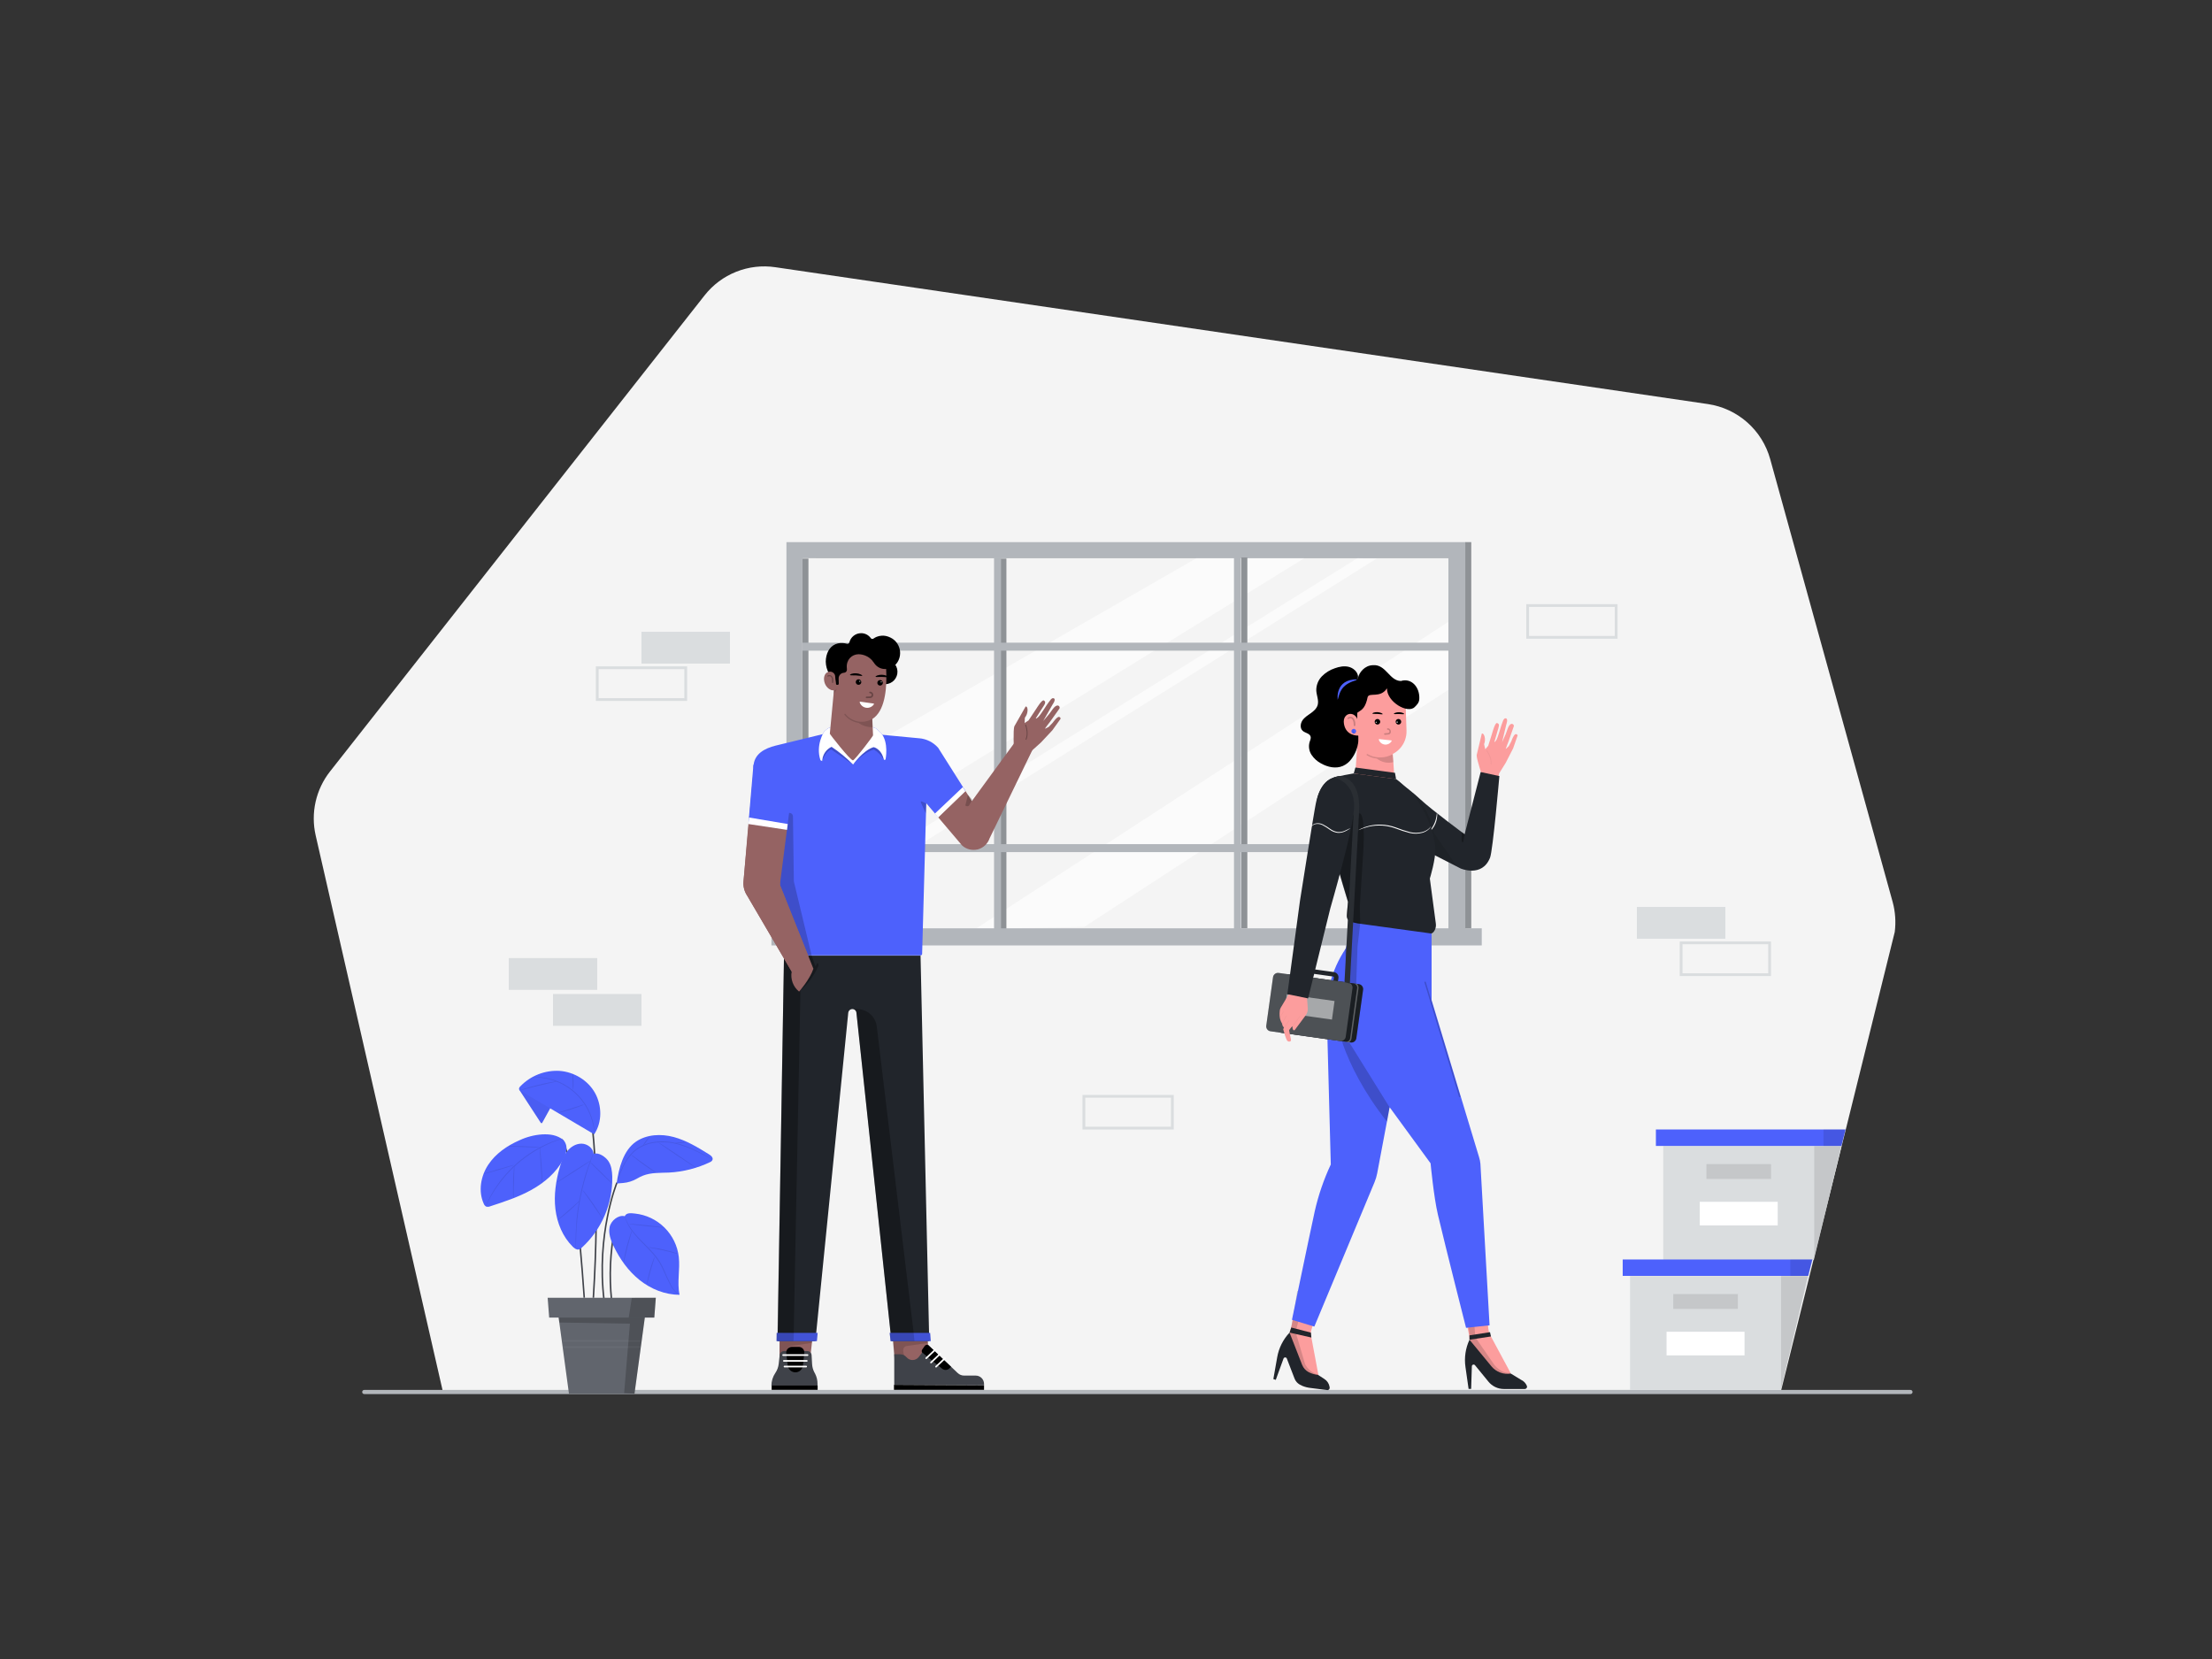 <svg class="gridItem__media" version="1.1" id="Layer_1" xmlns="http://www.w3.org/2000/svg" xmlns:xlink="http://www.w3.org/1999/xlink" x="0px" y="0px" width="1600" height="1200" viewBox="0 0 1600 1200" style="enable-background:new 0 0 1600 1200;" xml:space="preserve" fill="none">
<rect x="0" y="0" width="1600" height="1200" fill="#333333" stroke="none"/>
<path d="M228.33 604.28L320.53 1007.37H1287.93L1370.53 674.08C1371.44 666.851 1370.93 659.515 1369.03 652.48L1280.43 332.08C1277.58 321.804 1271.82 312.575 1263.83 305.511C1255.84 298.447 1245.98 293.851 1235.43 292.28L560.83 193.28C551.255 191.861 541.475 193.001 532.482 196.584C523.49 200.167 515.606 206.065 509.63 213.68L238.73 558C233.653 564.449 230.084 571.953 228.285 579.961C226.485 587.97 226.501 596.279 228.33 604.28V604.28Z" fill="#F4F4F4"></path>
<path d="M568.85 392.14V468.66V674.78H1060.02V392.14H568.85Z" fill="#B2B6BB"></path>
<path d="M1047.58 403.8H580.42V672.27H1047.58V403.8Z" fill="#F4F4F4"></path>
<path d="M670.38 403.98H1047.58V672.27H580.42V451.96L580.69 403.8L670.38 403.98Z" fill="#F4F4F4"></path>
<path opacity="0.6" d="M580.42 567.56L865.34 403.8H943.44L580.42 627.58V567.56Z" fill="#FFFFFF"></path>
<path opacity="0.6" d="M981.77 403.8L580.42 653.38V664.16L995.88 403.98L981.77 403.8Z" fill="#FFFFFF"></path>
<path opacity="0.6" d="M1047.58 449.82L705.42 672.01L784.35 670.42L1047.58 499.02V449.82Z" fill="#FFFFFF"></path>
<path d="M902.22 403.25H897.88V671.46H902.22V403.25Z" fill="#B2B6BB"></path>
<path opacity="0.2" d="M902.22 403.25H897.88V671.46H902.22V403.25Z" fill="black"></path>
<path d="M727.94 404.04H723.6V672.25H727.94V404.04Z" fill="#B2B6BB"></path>
<path opacity="0.2" d="M727.94 404.04H723.6V672.25H727.94V404.04Z" fill="black"></path>
<path d="M584.76 404.04H580.42V672.25H584.76V404.04Z" fill="#B2B6BB"></path>
<path opacity="0.2" d="M584.76 404.04H580.42V672.25H584.76V404.04Z" fill="black"></path>
<path d="M1071.79 671.48H558V683.86H1071.79V671.48Z" fill="#B2B6BB"></path>
<path d="M897.64 397.84H892.58V677.67H897.64V397.84Z" fill="#B2B6BB"></path>
<path d="M724.08 403.4H719.02V683.23H724.08V403.4Z" fill="#B2B6BB"></path>
<path d="M1057.85 464.87H580.42V470.64H1057.85V464.87Z" fill="#B2B6BB"></path>
<path d="M1057.85 610.59H580.42V616.36H1057.85V610.59Z" fill="#B2B6BB"></path>
<path d="M1064.21 392.14H1059.87V671.46H1064.21V392.14Z" fill="#B2B6BB"></path>
<path opacity="0.2" d="M1064.21 392.14H1059.87V671.46H1064.21V392.14Z" fill="black"></path>
<path d="M1381.9 1005.37H263.47C263.072 1005.37 262.69 1005.53 262.409 1005.81C262.128 1006.09 261.97 1006.47 261.97 1006.87C261.97 1007.27 262.128 1007.65 262.409 1007.93C262.69 1008.21 263.072 1008.37 263.47 1008.37H1381.9C1382.3 1008.37 1382.68 1008.21 1382.96 1007.93C1383.24 1007.65 1383.4 1007.27 1383.4 1006.87C1383.4 1006.47 1383.24 1006.09 1382.96 1005.81C1382.68 1005.53 1382.3 1005.37 1381.9 1005.37Z" fill="#B2B6BB"></path>
<path d="M648.09 994.29L694.93 995.47L676.25 982.17C674.739 981.106 673.499 979.702 672.631 978.071C671.762 976.44 671.289 974.628 671.25 972.78L670.43 957.93L645 958L648.09 994.29Z" fill="#956363"></path>
<path opacity="0.15" d="M653.29 977.16V976.88C653.209 976.11 653.43 975.338 653.905 974.727C654.38 974.116 655.074 973.712 655.84 973.6L671.05 971.42L670.87 968.5H645.63L647.91 993.28L668.32 991L661.58 988.35C659.314 987.411 657.346 985.873 655.886 983.902C654.426 981.932 653.529 979.601 653.29 977.16V977.16Z" fill="black"></path>
<path d="M563.81 993.38H584.86L588.77 957.75L563.9 957.84L563.81 993.38Z" fill="#956363"></path>
<path opacity="0.15" d="M569.09 987.36L569.64 976.43C569.693 975.743 569.972 975.093 570.433 974.581C570.895 974.069 571.512 973.724 572.19 973.6L587.32 971.33L587.68 968.33L563.99 968.42L563.9 993.66L569.09 987.36Z" fill="black"></path>
<path d="M567.09 691.26L562.44 970.08H589.78L613.56 732.62C613.628 731.872 613.974 731.176 614.529 730.671C615.085 730.165 615.809 729.887 616.56 729.89V729.89C617.303 729.883 618.02 730.164 618.562 730.672C619.104 731.18 619.429 731.878 619.47 732.62L644.8 970.08H672.14L665.85 691.26H567.09Z" fill="#21252B"></path>
<path d="M561.71 970.08H590.87L591.42 964.15H561.8L561.71 970.08Z" class="change-color-in-svg" fill="#4D61FC"></path>
<path opacity="0.15" d="M561.71 970.08H573.92L574.2 964.15H561.8L561.71 970.08Z" fill="black"></path>
<path opacity="0.3" d="M661.21 966.8L634.21 742.56C633.797 739.077 632.124 735.865 629.506 733.531C626.889 731.197 623.507 729.902 620 729.89H616.63C617.373 729.883 618.09 730.164 618.632 730.672C619.173 731.18 619.499 731.878 619.54 732.62L644.72 968.8L661.21 966.8Z" fill="black"></path>
<path d="M644.17 970.08H673.24L672.79 964.15H643.54L644.17 970.08Z" class="change-color-in-svg" fill="#4D61FC"></path>
<path opacity="0.15" d="M561.71 970.08H590.87L591.42 964.15H561.8L561.71 970.08Z" fill="black"></path>
<path opacity="0.15" d="M644.17 970.08H673.24L672.79 964.15H643.54L644.17 970.08Z" fill="black"></path>
<path opacity="0.15" d="M644.17 970.08H661.49L660.85 964.15H643.54L644.17 970.08Z" fill="black"></path>
<path opacity="0.3" d="M567.09 691.26L562.35 964L574.11 964.09L579.75 678.89L567.09 691.26Z" fill="black"></path>
<path d="M733.41 542.49C733.41 542.49 732.67 527.84 733.74 525.31L741.88 511.01C741.88 511.01 743.25 510.7 743.27 513.74C743.215 515.699 742.532 517.589 741.32 519.13L741.12 523L743.98 521.1L749.98 512.05C749.98 512.05 753.69 505.97 754.98 506.63C757.25 507.79 755.27 510.02 753.46 512.88L749.36 519.35C749.36 519.35 748.73 520.51 750.7 518.93C752.67 517.35 757.42 509.24 758.33 508.26C759.24 507.28 760.66 504.26 762.33 505.15C764 506.04 761.4 509.53 761.4 509.53L754.56 521.58C754.56 521.58 758.28 517.13 758.95 516.38C759.62 515.63 761.24 513.03 762.44 511.75C763.64 510.47 764.86 510.03 765.6 510.44C765.96 510.612 766.242 510.914 766.388 511.285C766.535 511.656 766.536 512.068 766.39 512.44L759.39 522.27C759.39 522.27 755.93 526.65 755.9 527C755.87 527.35 758.67 525.71 758.67 525.71L761.5 522.71C761.5 522.71 764.68 518.17 766.09 518.57C767.5 518.97 767.09 520.01 767.09 520.01L761.18 528.26L753 537L746 543.3C745.338 544.722 744.594 546.105 743.77 547.44C743.44 547.67 733.41 542.49 733.41 542.49Z" fill="#956363"></path>
<path opacity="0.3" d="M741.86 524.39C741.86 524.39 744.15 530.17 742.16 534.79" stroke="#000000" stroke-width="0.63px" stroke-miterlimit="10" stroke-linecap="round" fill="none"></path>
<path d="M711.78 1002V1001C711.78 999.408 711.148 997.882 710.023 996.757C708.897 995.632 707.371 995 705.78 995H697.4C695.628 995.013 693.923 994.322 692.66 993.08L671.25 972.76L664.6 981.51C664.08 982.193 663.412 982.751 662.647 983.14C661.881 983.529 661.037 983.74 660.179 983.757C659.32 983.775 658.468 983.598 657.688 983.24C656.907 982.882 656.217 982.352 655.67 981.69V981.69C655.126 981.056 654.455 980.542 653.701 980.182C652.947 979.822 652.125 979.624 651.29 979.6H646.83V1001.6L711.78 1002Z" fill="#3F4249"></path>
<path d="M711.78 1002.03V1005.31H646.63V1001.67L711.78 1002.03Z" fill="black"></path>
<path d="M667 978.25L681.44 990C682.21 990.633 683.187 990.956 684.183 990.907C685.178 990.857 686.118 990.437 686.82 989.73L687.91 988.64L671.24 972.78C670.809 972.655 670.349 972.666 669.925 972.813C669.5 972.96 669.132 973.235 668.87 973.6L667.14 976.06C666.92 976.339 666.778 976.671 666.729 977.022C666.68 977.374 666.725 977.732 666.86 978.06L667 978.25Z" fill="black"></path>
<path d="M582.12 977.25H583.86C584.646 977.238 585.409 977.521 585.997 978.043C586.586 978.565 586.958 979.288 587.04 980.07L587.41 986.63C587.515 988.66 588.043 990.646 588.96 992.46L589.6 993.65C590.759 995.936 591.353 998.467 591.33 1001.03V1002.21H558C558.013 998.96 558.995 995.788 560.82 993.1V993.1C562.187 991.092 563.032 988.776 563.28 986.36L564.01 979.8C564.167 979.072 564.57 978.421 565.151 977.957C565.732 977.492 566.456 977.242 567.2 977.25H568.39" fill="#3F4249"></path>
<path d="M591.42 1002.12H558.16V1005.31H591.42V1002.12Z" fill="black"></path>
<path d="M577.75 974.24H572.83C572.244 974.24 571.664 974.364 571.129 974.605C570.594 974.847 570.117 975.199 569.729 975.639C569.342 976.079 569.052 976.596 568.88 977.157C568.707 977.717 568.656 978.308 568.73 978.89L569.82 987.82C570.004 989.146 570.657 990.362 571.66 991.248C572.664 992.134 573.952 992.632 575.29 992.65V992.65C576.65 992.657 577.964 992.157 578.976 991.247C579.987 990.337 580.623 989.083 580.76 987.73L581.76 978.8C581.841 978.229 581.797 977.647 581.632 977.094C581.467 976.542 581.184 976.031 580.803 975.598C580.422 975.165 579.952 974.82 579.425 974.585C578.898 974.351 578.327 974.233 577.75 974.24V974.24Z" fill="black"></path>
<path d="M584.13 980.16H566.45" stroke="#FFFFFF" stroke-width="1.2px" stroke-linecap="round" stroke-linejoin="round" fill="none"></path>
<path d="M583.58 984.36H567" stroke="#FFFFFF" stroke-width="1.2px" stroke-linecap="round" stroke-linejoin="round" fill="none"></path>
<path d="M583.13 988.46H567.45" stroke="#FFFFFF" stroke-width="1.2px" stroke-linecap="round" stroke-linejoin="round" fill="none"></path>
<path d="M683.54 982.44L677.07 988.55" stroke="#FFFFFF" stroke-width="1.2px" stroke-linecap="round" stroke-linejoin="round" fill="none"></path>
<path d="M680.08 979.25L673.42 985.54" stroke="#FFFFFF" stroke-width="1.2px" stroke-linecap="round" stroke-linejoin="round" fill="none"></path>
<path d="M676.52 976.25L669.96 982.44" stroke="#FFFFFF" stroke-width="1.2px" stroke-linecap="round" stroke-linejoin="round" fill="none"></path>
<path d="M678.56 591.09L670 581L667 690.06C666.959 690.328 666.828 690.573 666.627 690.755C666.427 690.937 666.17 691.045 665.9 691.06H567.9C567.285 691.068 566.691 690.834 566.247 690.407C565.803 689.98 565.546 689.396 565.53 688.78L562.43 595.2L545 555C545 545 553.79 541.2 560.8 539.38L597.8 530.38L600.64 533.6C602.449 535.651 604.729 537.231 607.284 538.205C609.839 539.179 612.593 539.517 615.307 539.19C618.022 538.864 620.617 537.882 622.868 536.33C625.119 534.778 626.959 532.702 628.23 530.28H625.23L664.68 534H664.79C670.106 534.414 675.052 536.882 678.58 540.88L698.3 572.05L678.56 591.09Z" class="change-color-in-svg" fill="#4D61FC"></path>
<path opacity="0.2" d="M594.71 550.49C594.71 550.49 597.2 543.01 601.35 542.18L617.07 553C617.07 553 623.79 544.67 632.07 542.18C635.113 543.979 637.625 546.553 639.35 549.64L638.75 538L598 537.15C598 537.15 593 547.17 594.71 550.49Z" fill="black"></path>
<path d="M698.3 572.06L702.97 579.45L734 537L747 542L715.82 606.35C715.142 608.351 713.967 610.148 712.405 611.572C710.843 612.995 708.946 613.999 706.89 614.49H706.7C704.819 614.876 702.874 614.821 701.018 614.331C699.162 613.84 697.444 612.925 696 611.66L678.54 591.09L698.3 572.06Z" fill="#956363"></path>
<path d="M597.87 527.61L596.18 529.09C596.18 529.09 589.72 538.86 593.47 549.9L594.71 550.49L594.81 549.49C595.032 547.497 595.763 545.594 596.933 543.965C598.102 542.336 599.672 541.036 601.49 540.19C607.107 543.918 612.327 548.21 617.07 553C617.07 553 624.17 542.81 631.87 540.42C631.87 540.42 637.51 541.32 639.38 549.64L640.51 549.45C640.51 549.45 643.16 537.12 637.21 530.09L633.57 526.91C632.571 526.317 631.432 526.003 630.27 526H602.12C600.555 526 599.043 526.572 597.87 527.61V527.61Z" class="change-color-in-svg" fill="#4D61FC"></path>
<path d="M597.87 527.61L596.18 529.09C596.18 529.09 589.72 538.86 593.47 549.9L594.71 550.49L594.81 549.49C595.032 547.497 595.763 545.594 596.933 543.965C598.102 542.336 599.672 541.036 601.49 540.19C607.107 543.918 612.327 548.21 617.07 553C617.07 553 624.17 542.81 631.87 540.42C631.87 540.42 637.51 541.32 639.38 549.64L640.51 549.45C640.51 549.45 643.16 537.12 637.21 530.09L633.57 526.91C632.571 526.317 631.432 526.003 630.27 526H602.12C600.555 526 599.043 526.572 597.87 527.61V527.61Z" fill="#FFFFFF"></path>
<path opacity="0.2" d="M703.31 578.26L701 582.57C700.829 582.764 700.619 582.919 700.383 583.025C700.148 583.131 699.893 583.186 699.635 583.186C699.376 583.186 699.121 583.131 698.886 583.025C698.65 582.919 698.44 582.764 698.27 582.57L700.13 574.91L703.31 578.26Z" fill="black"></path>
<path opacity="0.2" d="M669.92 581.19L666.82 579.73C666.718 579.671 666.6 579.648 666.484 579.664C666.368 579.68 666.26 579.734 666.178 579.817C666.096 579.9 666.043 580.009 666.029 580.125C666.015 580.241 666.04 580.359 666.1 580.46L669.65 588.29L669.92 581.19Z" fill="black"></path>
<path opacity="0.2" d="M587.06 691.09L579.06 691.35H568C567.314 691.353 566.655 691.088 566.162 690.612C565.668 690.135 565.381 689.485 565.36 688.8L560.21 595.4L568.73 589.5C568.959 588.988 569.352 588.567 569.846 588.303C570.341 588.038 570.91 587.946 571.462 588.04C572.015 588.133 572.521 588.408 572.901 588.821C573.281 589.234 573.513 589.761 573.56 590.32L574.21 637.58L587.06 691.09Z" fill="black"></path>
<path opacity="0.3" d="M587.06 691.09L589.81 699.04L591.34 696.44C591.663 696.762 591.881 697.173 591.967 697.621C592.052 698.069 592.001 698.532 591.82 698.95C588.713 706.05 583.979 712.319 578 717.25L582.47 691.25L587.06 691.09Z" fill="black"></path>
<path d="M640.52 494.9C642.907 494.803 645.157 493.762 646.777 492.006C648.396 490.25 649.252 487.922 649.155 485.535C649.058 483.148 648.017 480.897 646.261 479.278C644.504 477.659 642.177 476.803 639.79 476.9C639.51 476.9 638.79 476.72 638.88 476.99C640.88 484.79 638.51 494.9 640.52 494.9Z" fill="black"></path>
<path d="M545.32 554.12L537.79 637.69C537.497 641.339 538.464 644.978 540.53 648L572.64 702.79C572.155 705.46 572.396 708.21 573.339 710.754C574.282 713.298 575.892 715.542 578 717.25C578 717.25 585.54 708.81 588.36 700.74L564.13 640L564.58 599.07L545.32 554.12Z" fill="#956363"></path>
<path d="M600.24 530.71C600.24 531.17 615 550 617 550C619 549 631.59 532.35 631.5 531.9L631 520.78V514.49C631.36 513.03 633.09 511.67 633.09 509.75C633.64 500.92 634.64 492.9 634.64 492.9C634.64 492.9 605.76 473.58 603.94 496.09L603.21 499.37L600.24 530.71Z" fill="#956363"></path>
<path d="M639 466.47C639 466.47 649.29 519.6 624.78 522.15C603.55 524.33 602.19 491.26 602.19 491.26L603.83 469.94L620.32 463.94L639 466.47Z" fill="#956363"></path>
<path d="M632 479.14C630.777 477.342 629.139 475.865 627.224 474.835C625.309 473.804 623.174 473.25 621 473.22C616.08 473.31 612.07 477.22 612.52 482.97L612.61 484.24C612.651 484.818 612.466 485.389 612.092 485.832C611.718 486.275 611.186 486.554 610.61 486.61C610.071 486.62 609.54 486.737 609.047 486.954C608.554 487.17 608.109 487.483 607.737 487.872C607.365 488.262 607.074 488.721 606.881 489.223C606.687 489.726 606.595 490.262 606.61 490.8L606.7 494.54C606.7 494.758 606.613 494.966 606.459 495.12C606.306 495.274 606.097 495.36 605.88 495.36C605.88 495.36 604.79 495.54 604.61 494.63L604.06 490.63L607.9 468L626.67 463.08L634.5 469.73L632 479.14Z" fill="black"></path>
<path opacity="0.15" d="M603.16 499.46C603.724 499.352 604.256 499.116 604.714 498.769C605.172 498.422 605.543 497.974 605.8 497.46L602.89 502.46L603.16 499.46Z" fill="black"></path>
<path opacity="0.15" d="M610.81 517C613.34 520.179 616.982 522.281 621 522.88C623.959 524.97 627.508 526.063 631.13 526L630.86 520L630.04 520.46C626.966 522.021 623.449 522.475 620.08 521.746C616.71 521.018 613.694 519.151 611.54 516.46C611.45 516.27 611.09 516.27 610.9 516.37C610.838 516.461 610.797 516.565 610.782 516.675C610.766 516.784 610.776 516.895 610.81 517V517Z" fill="black"></path>
<path d="M621 491.35C620.604 491.35 620.218 491.467 619.889 491.687C619.56 491.907 619.304 492.219 619.152 492.585C619.001 492.95 618.961 493.352 619.038 493.74C619.116 494.128 619.306 494.485 619.586 494.764C619.866 495.044 620.222 495.235 620.61 495.312C620.998 495.389 621.4 495.349 621.765 495.198C622.131 495.046 622.443 494.79 622.663 494.461C622.883 494.132 623 493.746 623 493.35C623 492.82 622.789 492.311 622.414 491.936C622.039 491.561 621.53 491.35 621 491.35Z" fill="black"></path>
<path d="M621.93 493.17C622.129 493.17 622.29 493.009 622.29 492.81C622.29 492.611 622.129 492.45 621.93 492.45C621.731 492.45 621.57 492.611 621.57 492.81C621.57 493.009 621.731 493.17 621.93 493.17Z" fill="#FFFFFF"></path>
<path d="M636.6 495.9C637.704 495.9 638.6 495.004 638.6 493.9C638.6 492.795 637.704 491.9 636.6 491.9C635.495 491.9 634.6 492.795 634.6 493.9C634.6 495.004 635.495 495.9 636.6 495.9Z" fill="black"></path>
<path d="M637.42 493.62C637.618 493.62 637.78 493.459 637.78 493.26C637.78 493.061 637.618 492.9 637.42 492.9C637.221 492.9 637.06 493.061 637.06 493.26C637.06 493.459 637.221 493.62 637.42 493.62Z" fill="#FFFFFF"></path>
<path opacity="0.3" d="M629.49 504.93L626.94 505.02C626.857 505.035 626.772 505.032 626.691 505.013C626.609 504.993 626.532 504.956 626.466 504.904C626.399 504.853 626.344 504.788 626.304 504.714C626.264 504.64 626.24 504.559 626.234 504.475C626.228 504.391 626.239 504.307 626.268 504.227C626.296 504.148 626.34 504.076 626.399 504.015C626.457 503.954 626.527 503.906 626.605 503.874C626.682 503.843 626.766 503.827 626.85 503.83L629.4 503.74C630.04 503.65 630.58 503.1 630.49 502.56C630.4 502.02 629.86 501.37 629.31 501.46C629.163 501.44 629.025 501.379 628.911 501.283C628.798 501.187 628.714 501.061 628.67 500.92C628.58 500.64 628.94 500.37 629.22 500.28C629.832 500.262 630.428 500.479 630.885 500.886C631.342 501.293 631.627 501.86 631.68 502.47C631.703 502.776 631.664 503.084 631.566 503.375C631.467 503.667 631.311 503.935 631.107 504.164C630.903 504.394 630.654 504.58 630.376 504.712C630.099 504.843 629.797 504.917 629.49 504.93V504.93Z" fill="black"></path>
<path d="M569.24 600.03L571 586.22L545 553L541.36 595.81L569.24 600.03Z" class="change-color-in-svg" fill="#4D61FC"></path>
<path d="M597.42 476.5C598.15 470.76 601.15 466.5 606.17 465.38C608.285 464.961 610.469 465.054 612.54 465.65C612.726 465.709 612.922 465.73 613.116 465.712C613.31 465.693 613.498 465.636 613.67 465.542C613.841 465.448 613.991 465.321 614.112 465.168C614.232 465.015 614.32 464.838 614.37 464.65C614.842 462.757 615.931 461.076 617.465 459.872C618.998 458.667 620.89 458.009 622.84 458C624.206 457.987 625.555 458.303 626.773 458.921C627.992 459.539 629.044 460.44 629.84 461.55C629.951 461.716 630.095 461.857 630.264 461.963C630.434 462.069 630.624 462.138 630.822 462.165C631.02 462.191 631.221 462.175 631.412 462.117C631.603 462.059 631.78 461.962 631.93 461.83C631.93 461.83 637.76 457.18 645.42 461.92C648.006 463.6 649.875 466.18 650.666 469.161C651.457 472.141 651.113 475.309 649.7 478.05C646.6 484.15 638.58 485.97 633.7 481.33C631.625 479.274 630.418 476.5 630.33 473.58C630.094 471.563 630.281 469.52 630.88 467.58H628.33C625.33 467.4 620.58 466.85 616.12 467.49C616.21 467.58 616.3 467.58 616.39 467.67L608.46 470.31C608.46 470.31 606 491.31 604.73 491.09C599.15 489.89 596.69 481.69 597.42 476.5Z" fill="black"></path>
<path d="M604.07 488.8C603.962 488.268 603.74 487.766 603.418 487.328C603.096 486.891 602.683 486.529 602.206 486.269C601.73 486.008 601.203 485.854 600.661 485.818C600.119 485.782 599.576 485.864 599.07 486.06C594.33 487.43 595.15 497 601.44 499.19C605.36 500.01 604.81 497.64 604.54 494.45L604.07 488.8Z" fill="#956363"></path>
<path d="M569.24 600L564.13 640L584.69 691.52L572.63 702.75L540.53 648C538.475 644.992 537.509 641.372 537.79 637.74L541.36 595.86L569.24 600Z" fill="#956363"></path>
<path opacity="0.3" d="M598.51 488.71C598.844 488.493 599.223 488.355 599.618 488.307C600.013 488.258 600.414 488.3 600.79 488.43C601.491 488.723 602.047 489.28 602.34 489.98C602.733 490.868 602.858 491.852 602.7 492.81V493.63C602.698 493.693 602.681 493.755 602.65 493.81C602.619 493.866 602.575 493.913 602.523 493.948C602.47 493.983 602.409 494.005 602.347 494.013C602.284 494.02 602.22 494.012 602.16 493.99C602.095 493.99 602.031 493.974 601.973 493.943C601.915 493.912 601.866 493.867 601.829 493.813C601.793 493.759 601.77 493.696 601.763 493.631C601.757 493.566 601.766 493.501 601.79 493.44V492.62C601.853 491.823 601.761 491.022 601.52 490.26C601.311 489.797 600.961 489.413 600.52 489.16C600.028 489.049 599.511 489.113 599.06 489.34C598.948 489.382 598.826 489.387 598.711 489.355C598.596 489.323 598.494 489.254 598.42 489.16C598.24 489.16 598.33 488.89 598.51 488.71Z" fill="black"></path>
<path d="M622.23 507.53C621.9 507.53 621.78 507.72 621.83 507.98C622.161 509.013 622.777 509.932 623.606 510.632C624.436 511.331 625.446 511.782 626.52 511.934C627.595 512.085 628.69 511.93 629.681 511.488C630.671 511.045 631.517 510.331 632.12 509.43C632.15 509.379 632.168 509.321 632.17 509.262C632.173 509.203 632.161 509.144 632.135 509.09C632.109 509.037 632.071 508.99 632.023 508.956C631.975 508.921 631.919 508.898 631.86 508.89L622.23 507.53Z" fill="#FFFFFF"></path>
<path d="M633.32 489.49C633.53 489.88 635.45 489.56 637.74 489.62C640.03 489.68 641.89 490.02 642.17 489.62C642.29 489.44 641.94 489.08 641.17 488.73C640.112 488.301 638.982 488.077 637.84 488.07C636.676 488.04 635.516 488.226 634.42 488.62C633.62 489 633.22 489.3 633.32 489.49Z" fill="black"></path>
<path d="M623.66 488.75C623.42 489.13 621.53 488.66 619.25 488.55C616.97 488.44 615.07 488.64 614.83 488.24C614.72 488.05 615.09 487.71 615.83 487.43C616.916 487.079 618.06 486.94 619.2 487.02C620.359 487.078 621.498 487.35 622.56 487.82C623.4 488.2 623.77 488.58 623.66 488.75Z" fill="black"></path>
<path d="M676.2 588.52L696.44 569.34L698.31 572.29L678.58 591.32L676.2 588.52Z" fill="#FFFFFF"></path>
<path d="M541.77 591.32L569.79 596.04L569.25 600.26L541.37 596.04L541.77 591.32Z" fill="#FFFFFF"></path>
<path d="M1009.03 569.61L1006.45 529.64H983.5L981.85 537.67L980.12 563.18L1009.03 569.61Z" fill="#FC9D9D"></path>
<path opacity="0.15" d="M1007.88 551.24C1005.84 551.779 1003.71 551.833 1001.64 551.397C999.579 550.962 997.646 550.048 996 548.73C993.423 548.459 990.935 547.63 988.71 546.3C988.606 546.227 988.534 546.117 988.508 545.993C988.482 545.868 988.504 545.739 988.57 545.63C988.602 545.578 988.644 545.532 988.694 545.496C988.743 545.46 988.8 545.435 988.86 545.422C988.92 545.409 988.982 545.408 989.042 545.42C989.102 545.432 989.16 545.456 989.21 545.49C990.922 546.518 992.811 547.217 994.78 547.55C994.92 547.55 995.06 547.63 995.21 547.63C995.63 547.7 995.99 547.7 996.35 547.77H996.49C996.721 547.836 996.961 547.863 997.2 547.85H999.13C1001.97 547.773 1004.74 546.986 1007.2 545.56L1007.88 551.24Z" fill="black"></path>
<path d="M1017.37 528.47L1016.57 504.7C1016.54 503.671 1016.31 502.657 1015.89 501.717C1015.47 500.776 1014.87 499.928 1014.13 499.22C1013.38 498.512 1012.5 497.959 1011.54 497.592C1010.57 497.225 1009.55 497.051 1008.52 497.08L984.91 497.96C984.114 497.984 983.331 498.167 982.607 498.497C981.882 498.827 981.23 499.298 980.69 499.882C980.149 500.467 979.73 501.153 979.457 501.901C979.184 502.649 979.063 503.444 979.1 504.24L979.97 529.82C980.035 532.196 980.568 534.535 981.538 536.705C982.509 538.875 983.897 540.832 985.625 542.464C987.353 544.096 989.386 545.371 991.607 546.216C993.828 547.062 996.195 547.46 998.57 547.39L999.95 547.33C1004.75 547.104 1009.27 544.999 1012.53 541.47C1015.79 537.941 1017.53 533.271 1017.37 528.47V528.47Z" fill="#FC9D9D"></path>
<path d="M994.34 522.07C994.34 521.673 994.459 521.284 994.681 520.954C994.903 520.624 995.218 520.368 995.586 520.218C995.955 520.068 996.36 520.032 996.749 520.113C997.138 520.194 997.494 520.39 997.772 520.675C998.049 520.959 998.236 521.32 998.307 521.712C998.379 522.103 998.332 522.506 998.173 522.871C998.014 523.235 997.75 523.544 997.414 523.758C997.079 523.971 996.687 524.08 996.29 524.07C995.768 524.057 995.272 523.841 994.908 523.467C994.544 523.093 994.34 522.592 994.34 522.07Z" fill="black"></path>
<path d="M995 522.41C995 522.304 995.042 522.202 995.117 522.127C995.192 522.052 995.294 522.01 995.4 522.01C995.506 522.01 995.608 522.052 995.683 522.127C995.758 522.202 995.8 522.304 995.8 522.41C995.8 522.516 995.758 522.618 995.683 522.693C995.608 522.768 995.506 522.81 995.4 522.81C995.294 522.81 995.192 522.768 995.117 522.693C995.042 522.618 995 522.516 995 522.41V522.41Z" fill="#FFFFFF"></path>
<path d="M982.29 489C981.77 485.68 978.78 483.13 975.51 482.33C972.24 481.53 968.79 482.2 965.63 483.33C962.028 484.506 958.762 486.533 956.11 489.24C954.8 490.602 953.772 492.21 953.086 493.971C952.4 495.731 952.068 497.611 952.11 499.5C952.3 503.03 954.06 506.57 953.11 509.97C952.36 512.54 950.18 514.43 947.99 515.97C945.8 517.51 943.43 518.97 941.99 521.23C940.55 523.49 940.27 526.82 942.26 528.62C944.03 530.22 947.26 530.41 947.96 532.68C948.42 534.09 947.63 535.56 947.2 536.97C946.8 538.488 946.722 540.073 946.972 541.624C947.221 543.174 947.793 544.654 948.65 545.97C950.392 548.594 952.765 550.739 955.55 552.21C960.33 554.91 966.3 556.21 971.35 554.02C973.81 552.923 975.933 551.19 977.5 549C980.314 545.294 982.045 540.881 982.5 536.25C982.631 531.722 982.337 527.192 981.62 522.72" fill="black"></path>
<path d="M967.59 506.12C967.59 506.12 965.38 491.22 981.73 491.39L967.59 506.12Z" class="change-color-in-svg" fill="#4D61FC"></path>
<path d="M1009.52 522.07C1009.52 521.674 1009.64 521.288 1009.86 520.959C1010.08 520.63 1010.39 520.373 1010.75 520.222C1011.12 520.071 1011.52 520.031 1011.91 520.108C1012.3 520.185 1012.65 520.376 1012.93 520.656C1013.21 520.935 1013.4 521.292 1013.48 521.68C1013.56 522.068 1013.52 522.47 1013.37 522.835C1013.22 523.201 1012.96 523.513 1012.63 523.733C1012.3 523.952 1011.92 524.07 1011.52 524.07C1010.99 524.07 1010.48 523.859 1010.11 523.484C1009.73 523.109 1009.52 522.6 1009.52 522.07Z" fill="black"></path>
<path d="M1010.2 522.33C1010.19 522.271 1010.19 522.211 1010.21 522.154C1010.23 522.097 1010.26 522.045 1010.29 522C1010.33 521.955 1010.38 521.918 1010.43 521.894C1010.49 521.869 1010.55 521.856 1010.61 521.856C1010.66 521.856 1010.72 521.869 1010.78 521.894C1010.83 521.918 1010.88 521.955 1010.92 522C1010.96 522.045 1010.98 522.097 1011 522.154C1011.02 522.211 1011.02 522.271 1011.01 522.33C1011.02 522.388 1011.02 522.448 1011 522.505C1010.98 522.562 1010.96 522.615 1010.92 522.66C1010.88 522.705 1010.83 522.741 1010.78 522.766C1010.72 522.791 1010.66 522.804 1010.61 522.804C1010.55 522.804 1010.49 522.791 1010.43 522.766C1010.38 522.741 1010.33 522.705 1010.29 522.66C1010.26 522.615 1010.23 522.562 1010.21 522.505C1010.19 522.448 1010.19 522.388 1010.2 522.33V522.33Z" fill="#FFFFFF"></path>
<path opacity="0.2" d="M1006 528.76C1005.94 528.192 1005.67 527.667 1005.23 527.295C1004.8 526.923 1004.24 526.732 1003.67 526.76C1003.54 526.803 1003.42 526.886 1003.34 526.997C1003.26 527.108 1003.21 527.242 1003.21 527.38C1003.25 527.514 1003.32 527.632 1003.43 527.718C1003.54 527.805 1003.67 527.854 1003.81 527.86C1004.11 527.866 1004.4 527.981 1004.62 528.183C1004.84 528.386 1004.98 528.662 1005.01 528.96C1005.03 529.108 1005.01 529.258 1004.97 529.4C1004.93 529.543 1004.86 529.677 1004.77 529.793C1004.68 529.909 1004.56 530.006 1004.43 530.077C1004.3 530.149 1004.16 530.194 1004.01 530.21L1001.58 530.42C1001.45 530.466 1001.33 530.551 1001.25 530.664C1001.17 530.776 1001.12 530.911 1001.12 531.05C1001.16 531.182 1001.24 531.299 1001.35 531.383C1001.46 531.468 1001.59 531.515 1001.73 531.52L1004.15 531.3C1004.45 531.289 1004.75 531.209 1005.02 531.067C1005.28 530.924 1005.51 530.724 1005.69 530.479C1005.87 530.234 1005.99 529.953 1006.04 529.655C1006.1 529.357 1006.08 529.051 1006 528.76V528.76Z" fill="black"></path>
<path d="M1072.48 562.19C1072.48 562.19 1067.83 548.77 1068.13 546.13L1071.83 530.62C1071.83 530.62 1073.01 529.96 1073.83 532.78C1074.31 534.616 1074.19 536.558 1073.48 538.32L1074.34 541.98L1076.48 539.44L1079.62 529.38C1079.62 529.38 1081.42 522.73 1082.79 522.99C1085.22 523.45 1083.98 526.07 1083.08 529.21L1081.02 536.35C1081.02 536.35 1080.75 537.59 1082.15 535.59C1083.55 533.59 1085.77 524.76 1086.35 523.59C1086.93 522.42 1087.44 519.25 1089.24 519.59C1091.04 519.93 1089.57 523.92 1089.57 523.92L1086.48 536.92C1086.48 536.92 1088.73 531.77 1089.15 530.92C1089.57 530.07 1090.37 527.19 1091.15 525.66C1091.93 524.13 1092.93 523.41 1093.73 523.59C1094.11 523.652 1094.46 523.858 1094.7 524.166C1094.94 524.475 1095.05 524.862 1095.01 525.25L1091.16 536.3C1091.16 536.3 1089.16 541.3 1089.16 541.64C1089.16 541.98 1091.39 539.64 1091.39 539.64L1093.21 536.12C1093.21 536.12 1094.94 531.04 1096.36 531.03C1097.78 531.02 1097.71 532.08 1097.71 532.08L1094.46 541.36L1089.16 551.71L1084.35 559.46C1084.11 560.962 1083.77 562.448 1083.35 563.91C1083.22 564.29 1072.48 562.19 1072.48 562.19Z" fill="#FC9D9D"></path>
<g opacity="0.2" fill="none">
<path opacity="0.2" d="M1078.62 553H1078.49C1078.41 552.987 1078.34 552.945 1078.29 552.882C1078.24 552.819 1078.22 552.739 1078.23 552.66C1078.81 548.01 1075.23 543.35 1075.23 543.3C1075.2 543.272 1075.18 543.238 1075.16 543.202C1075.15 543.165 1075.14 543.125 1075.14 543.085C1075.14 543.045 1075.15 543.005 1075.16 542.968C1075.18 542.931 1075.2 542.898 1075.23 542.87C1075.29 542.814 1075.37 542.783 1075.45 542.783C1075.53 542.783 1075.6 542.814 1075.66 542.87C1075.81 543.07 1079.42 547.78 1078.81 552.68C1078.82 552.747 1078.81 552.815 1078.77 552.873C1078.74 552.931 1078.68 552.976 1078.62 553V553Z" fill="black"></path>
</g>
<path d="M997.68 534.61C997.38 534.61 997.28 534.81 997.33 535.04C997.631 535.98 998.198 536.812 998.963 537.436C999.728 538.06 1000.66 538.449 1001.64 538.554C1002.62 538.66 1003.61 538.479 1004.49 538.033C1005.37 537.586 1006.1 536.894 1006.6 536.04C1006.62 535.992 1006.64 535.939 1006.64 535.885C1006.64 535.832 1006.62 535.779 1006.6 535.731C1006.58 535.683 1006.54 535.642 1006.5 535.611C1006.45 535.579 1006.4 535.558 1006.35 535.55L997.68 534.61Z" fill="#FFFFFF"></path>
<path d="M982.15 537.34C982.15 531.09 982.88 536.46 981.44 527.34H980.81C981.97 525.88 979.57 524.91 979.7 522.88C978.96 510.97 986.29 519.1 989.26 504.21C990.4 500.6 998.34 505.26 1003.15 498.02H1003.26C1003.15 507.72 1018.26 516.48 1023.26 511.45C1024.77 509.94 1026.47 508.45 1026.62 505.58C1027.07 497.04 1020.91 490.19 1013.32 492.58C1004.94 492.51 1002.53 480.3 993.01 481.15C987.16 481.31 983.01 486.38 982.21 490.66C982.03 491.66 981.08 491.98 980.13 492.28C969.6 495.52 968.98 501.6 967.61 506.23C965.74 509.6 959.73 508.79 959.61 516.03C960.29 524.57 968.09 525.86 968.2 532.41C968.28 537.19 972.1 537.41 972.1 537.41C972.93 539.86 982.15 539 982.15 537.34Z" fill="black"></path>
<path d="M1050.94 918.81L1060.94 956.81C1061.57 961.97 1062.94 965.23 1062.94 969.05L1075.36 991.46L1089.3 998.4L1092.86 993.5L1078.43 966.7C1077.15 964.98 1076.32 961.54 1076.32 958.29L1072.32 923.85L1050.94 918.81Z" fill="#FC9D9D"></path>
<path opacity="0.15" d="M1090.18 996.41L1074.24 989.41L1063 969.05C1063.07 965.23 1062.62 962.94 1062 957.78L1058.87 938.52H1074.81L1075.06 945.72C1072.82 946.495 1070.54 947.143 1068.23 947.66C1067.54 947.776 1066.91 948.149 1066.48 948.704C1066.05 949.26 1065.84 949.959 1065.9 950.66L1066.9 964.42C1067.03 966.264 1067.65 968.039 1068.7 969.56L1080.7 987C1080.7 987 1085.37 993.66 1092.7 993.16L1092.81 993.34L1090.18 996.41Z" fill="black"></path>
<path d="M1104.41 1002.41C1104.52 1002.66 1104.56 1002.93 1104.54 1003.21C1104.51 1003.48 1104.42 1003.74 1104.27 1003.97C1104.12 1004.19 1103.91 1004.38 1103.67 1004.51C1103.43 1004.64 1103.16 1004.7 1102.89 1004.7H1087.8C1085.65 1004.7 1083.53 1004.22 1081.6 1003.29C1079.66 1002.37 1077.95 1001.02 1076.6 999.35L1066.92 987.51C1066.76 987.3 1066.53 987.147 1066.28 987.07C1066.03 986.994 1065.75 986.998 1065.5 987.083C1065.25 987.167 1065.03 987.328 1064.88 987.542C1064.72 987.757 1064.63 988.015 1064.63 988.28L1064.12 1004.64H1062.27L1060 988.72C1059.04 982.018 1060.06 975.181 1062.93 969.05L1078.78 988.28C1080.46 990.314 1082.64 991.872 1085.11 992.799C1087.58 993.725 1090.25 993.988 1092.85 993.56L1100.17 998.02C1102.1 998.878 1103.62 1000.45 1104.41 1002.41V1002.41Z" fill="#21252B"></path>
<path d="M943.32 914.88L935.38 952.88C934.38 957.98 934.08 960.3 932.83 963.88L937.62 989.05L948.7 998.05L953.62 994.5L948.32 966.17C947.65 964.17 948.91 960.61 949.92 957.53L962.55 926.41L943.32 914.88Z" fill="#FC9D9D"></path>
<path opacity="0.15" d="M950.13 996.49L937.13 986.77L932.78 963.93C934.03 960.33 934.33 958.01 935.33 952.93L938.33 933.65L953.47 938.65L951.47 945.57C949.1 945.607 946.73 945.51 944.37 945.28C943.678 945.174 942.971 945.331 942.389 945.72C941.806 946.108 941.389 946.7 941.22 947.38L937.85 960.76C937.401 962.554 937.439 964.435 937.96 966.21L943.96 986.6C944.875 988.504 946.202 990.18 947.845 991.506C949.488 992.833 951.407 993.777 953.46 994.27V994.48L950.13 996.49Z" fill="black"></path>
<path d="M961.78 1003.72C961.802 1003.99 961.757 1004.27 961.647 1004.52C961.538 1004.77 961.368 1004.99 961.153 1005.15C960.938 1005.32 960.684 1005.44 960.415 1005.48C960.146 1005.53 959.869 1005.51 959.61 1005.42L947.78 1003.93C945.782 1003.7 943.827 1003.19 941.97 1002.42C939.42 1001.33 937.41 999.87 936.31 996.97L930.81 982.7C930.721 982.452 930.557 982.237 930.342 982.085C930.126 981.933 929.869 981.852 929.605 981.852C929.341 981.852 929.084 981.933 928.868 982.085C928.652 982.237 928.489 982.452 928.4 982.7L922.8 998.09L921.05 997.51L923.84 981.68C925.023 975.01 928.126 968.831 932.77 963.9L941.82 987.12C943.82 992.12 948.24 993.79 953.54 994.59L957.88 997.41C958.87 998.026 959.72 998.843 960.377 999.807C961.033 1000.77 961.48 1001.86 961.69 1003.01C961.73 1003.25 961.76 1003.49 961.78 1003.72Z" fill="#21252B"></path>
<path d="M983.25 532.18L982.4 522.47C981.21 513.55 970.6 514.8 972.13 523.67C973.66 532.54 982.29 532.07 982.29 532.07L983.25 532.18Z" fill="#FC9D9D"></path>
<path opacity="0.2" d="M974.61 519.84C974.697 519.962 974.825 520.047 974.971 520.08C975.117 520.113 975.269 520.092 975.4 520.02C975.65 519.829 975.935 519.69 976.239 519.611C976.543 519.532 976.859 519.514 977.17 519.56C977.464 519.672 977.733 519.841 977.961 520.057C978.189 520.274 978.372 520.533 978.5 520.82C978.942 521.708 979.168 522.688 979.16 523.68L979.21 524.68C979.21 525.52 980.36 525.32 980.35 524.68V523.76C980.399 522.546 980.112 521.341 979.52 520.28C979.332 519.861 979.056 519.487 978.711 519.183C978.366 518.88 977.96 518.654 977.52 518.52C977.067 518.432 976.6 518.44 976.15 518.545C975.7 518.65 975.277 518.85 974.91 519.13C974.792 519.202 974.7 519.309 974.646 519.437C974.592 519.564 974.58 519.705 974.61 519.84V519.84Z" fill="black"></path>
<path d="M977.5 528.86C977.512 528.524 977.623 528.199 977.818 527.926C978.013 527.652 978.285 527.443 978.599 527.323C978.913 527.203 979.255 527.178 979.583 527.251C979.911 527.325 980.21 527.493 980.443 527.735C980.675 527.978 980.832 528.283 980.892 528.614C980.952 528.945 980.913 529.286 980.781 529.594C980.648 529.903 980.428 530.166 980.147 530.35C979.866 530.534 979.537 530.632 979.2 530.63C978.972 530.626 978.747 530.577 978.538 530.486C978.329 530.395 978.14 530.263 977.982 530.099C977.824 529.934 977.7 529.74 977.618 529.527C977.535 529.315 977.495 529.088 977.5 528.86V528.86Z" class="change-color-in-svg" fill="#4D61FC"></path>
<path opacity="0.15" d="M981 530.4C980.719 530.628 980.36 530.736 980 530.7C979.77 530.698 979.543 530.649 979.333 530.556C979.123 530.463 978.934 530.328 978.777 530.159C978.621 529.991 978.501 529.792 978.424 529.576C978.347 529.359 978.315 529.129 978.33 528.9C978.357 528.62 978.443 528.348 978.583 528.103C978.723 527.859 978.912 527.646 979.14 527.48C978.941 527.779 978.82 528.122 978.79 528.48C978.775 528.731 978.811 528.983 978.895 529.221C978.978 529.459 979.109 529.677 979.279 529.863C979.448 530.05 979.653 530.2 979.882 530.306C980.11 530.412 980.358 530.471 980.61 530.48C980.68 530.36 980.85 530.38 981 530.4Z" fill="black"></path>
<path d="M1008.21 516.35C1008.39 516.68 1010 516.41 1011.91 516.46C1013.82 516.51 1015.4 516.8 1015.63 516.46C1015.73 516.3 1015.44 516 1014.8 515.72C1013.92 515.353 1012.97 515.163 1012.01 515.16C1011.04 515.13 1010.07 515.287 1009.15 515.62C1008.46 515.9 1008.13 516.19 1008.21 516.35Z" fill="black"></path>
<path d="M1000.11 516.57C999.91 516.89 998.32 516.5 996.41 516.4C994.5 516.3 992.91 516.48 992.7 516.14C992.61 515.98 992.92 515.7 993.59 515.46C994.498 515.162 995.457 515.047 996.41 515.12C997.383 515.17 998.338 515.397 999.23 515.79C999.89 516.11 1000.2 516.42 1000.11 516.57Z" fill="black"></path>
<path d="M1010 564.3C1016.12 568.53 1021.93 573.178 1027.41 578.21C1036.15 586.3 1059.41 603.44 1059.41 603.44L1071 558.44L1084.53 561.36C1084.53 561.36 1079.88 615.19 1077.78 620.43C1071.97 634.96 1056.47 628.18 1056.47 628.18L1020.63 609.77L1010 564.3Z" fill="#21252B"></path>
<path d="M1039.39 587.81C1039.62 588.724 1039.67 589.677 1039.53 590.61C1039.34 592.888 1038.69 595.104 1037.62 597.127C1036.56 599.151 1035.1 600.94 1033.33 602.39C1032.63 603.03 1031.82 603.529 1030.93 603.86C1031.59 603.203 1032.28 602.582 1033 602C1036.24 598.968 1038.35 594.928 1039 590.54C1039.08 589.623 1039.21 588.712 1039.39 587.81Z" fill="#FAFAFA"></path>
<g opacity="0.3" fill="none">
<path opacity="0.3" d="M1053.59 626.29L1035.19 617.57C1035.19 617.57 1036.92 611.08 1035.37 605.43C1033.82 599.78 1034.3 593.71 1022.6 573.99L1025.35 576.33C1025.35 576.33 1035.28 589.33 1037.17 602.47" fill="black"></path>
</g>
<path d="M1069.82 836.89L1035.51 723.39V674.7L978 666.27L973.5 685.93C968.113 693.925 964.161 702.798 961.82 712.15C961.476 713.571 961.265 715.02 961.19 716.48C959.27 725.34 960.19 751.85 960.19 751.85L962.6 842.29C957.516 853.138 953.62 864.504 950.98 876.19C946.14 898.47 934.51 954.65 934.51 954.65L950.69 959.56L994.25 855.08C995.105 853.018 995.745 850.873 996.16 848.68L1005.16 800.89L1034.78 841.47C1034.78 841.47 1037.05 865.75 1040.07 878.57C1045.91 903.31 1060.44 960.46 1060.44 960.46L1077.44 958.64L1070.83 841.87C1070.69 840.176 1070.35 838.504 1069.82 836.89V836.89Z" class="change-color-in-svg" fill="#4D61FC"></path>
<path opacity="0.2" d="M971.42 755.49C976.56 769.92 986.26 789.8 1003.23 811.29L1005.09 800.89L966.42 738.66L971.42 755.49Z" fill="black"></path>
<path d="M979 559.46L1009.79 563.46C1015.94 567.85 1023.05 576.06 1027.24 582.36C1035.18 594.36 1037.98 608.36 1038.24 613.2C1038.62 621.39 1034.24 635.46 1034.24 635.46L1038.56 667.91C1039.2 671.63 1036.78 675.21 1035.15 675.21L981.96 667.92C975.2 666.59 973.86 665.35 974.27 661.44L975.04 652.27L952.93 578.27C951.62 582.65 953.66 566.44 963.54 562.84C967.39 561.39 979 559.46 979 559.46Z" fill="#21252B"></path>
<path opacity="0.3" d="M983.85 667.94L983.61 655.58L986.11 615.67C986.11 615.67 987.73 590.45 983.85 588.52C980.73 586.95 978.04 589.89 976.26 592.96C973.26 604.82 972.34 615.4 969.32 627.26C968.53 630.39 969.01 631.38 969.7 634.53C970.7 639.12 975 652.29 975 652.29C975.14 658.29 971.26 666 979.55 667.29L983.85 667.94Z" fill="black"></path>
<path d="M1035.16 597.63C1035.1 597.81 1035.01 597.979 1034.89 598.13C1034.61 598.596 1034.27 599.029 1033.89 599.42C1032.45 600.867 1030.65 601.903 1028.67 602.42C1025.76 603.178 1022.7 603.219 1019.77 602.54C1016.26 601.64 1012.8 600.528 1009.42 599.21C1003.27 596.953 996.605 596.505 990.21 597.92C987.582 598.566 985.01 599.422 982.52 600.48C982.52 600.48 982.67 600.35 982.99 600.17C983.31 599.99 983.79 599.71 984.44 599.42C986.255 598.566 988.151 597.896 990.099 597.42C992.992 596.699 995.97 596.379 998.95 596.47C1002.6 596.576 1006.22 597.272 1009.65 598.53C1013 599.84 1016.42 600.962 1019.9 601.89C1022.74 602.572 1025.7 602.572 1028.54 601.89C1030.46 601.453 1032.23 600.534 1033.7 599.22C1034.7 598.27 1035.1 597.58 1035.16 597.63Z" fill="#FAFAFA"></path>
<path d="M979.2 559.46L980.34 555.35C980.354 555.301 980.384 555.258 980.426 555.229C980.468 555.2 980.519 555.186 980.57 555.19L1008.88 558.98C1008.92 558.986 1008.97 559.005 1009 559.036C1009.03 559.066 1009.05 559.106 1009.06 559.15L1009.8 563.48L979.2 559.46Z" fill="#21252B"></path>
<path opacity="0.2" d="M982.4 559.94L1007.58 562.85" stroke="#000000" stroke-width="0.48px" stroke-miterlimit="10" fill="none"></path>
<path opacity="0.2" d="M973.48 685.93C973.48 685.93 973.29 686.2 972.95 686.72C973.53 697.81 974.28 711.46 974.45 711.36C974.62 711.26 980.95 712.27 980.95 712.27L981.95 684.41L983.88 667.94L982.35 666.94L978.01 666.3L973.48 685.93Z" fill="black"></path>
<path d="M982.901 711.845L932.56 704.814C930.59 704.539 928.771 705.913 928.496 707.882L923.597 742.961C923.322 744.931 924.696 746.75 926.665 747.025L977.006 754.055C978.975 754.33 980.795 752.957 981.07 750.987L985.968 715.908C986.243 713.939 984.87 712.12 982.901 711.845Z" fill="#21252B"></path>
<path opacity="0.2" d="M982.901 711.845L932.56 704.814C930.59 704.539 928.771 705.913 928.496 707.882L923.597 742.961C923.322 744.931 924.696 746.75 926.665 747.025L977.006 754.055C978.975 754.33 980.795 752.957 981.07 750.987L985.968 715.908C986.243 713.939 984.87 712.12 982.901 711.845Z" fill="black"></path>
<path opacity="0.3" d="M981.67 711.75L932.38 704.86H932.32L979.11 711.4C979.897 711.509 980.609 711.926 981.089 712.56C981.569 713.194 981.778 713.992 981.67 714.78L976.6 751C976.488 751.786 976.07 752.495 975.436 752.973C974.803 753.451 974.006 753.658 973.22 753.55L926.43 747.02H926.48L975.77 754C976.251 753.692 976.66 753.284 976.971 752.805C977.281 752.325 977.486 751.785 977.57 751.22L982.64 714.96C982.72 714.387 982.675 713.803 982.507 713.248C982.34 712.694 982.054 712.183 981.67 711.75Z" fill="#FFFFFF"></path>
<path d="M964 713.34C963.824 713.35 963.647 713.35 963.47 713.34L940.86 710.18C939.863 710.039 938.962 709.508 938.355 708.704C937.747 707.9 937.483 706.888 937.62 705.89L937.99 703.22C938.132 702.223 938.662 701.322 939.466 700.715C940.27 700.107 941.282 699.843 942.28 699.98L964.9 703.14C965.897 703.284 966.796 703.815 967.403 704.619C968.009 705.422 968.275 706.432 968.14 707.43L967.76 710.1C967.624 711 967.17 711.822 966.48 712.416C965.791 713.011 964.911 713.339 964 713.34V713.34ZM941.76 703.22C941.643 703.219 941.529 703.262 941.44 703.339C941.352 703.416 941.295 703.524 941.28 703.64L940.9 706.31C940.885 706.439 940.921 706.568 941 706.67C941.038 706.721 941.086 706.763 941.141 706.794C941.196 706.825 941.257 706.844 941.32 706.85L963.92 710C964.047 710.017 964.176 709.984 964.279 709.907C964.382 709.831 964.451 709.717 964.47 709.59L964.84 706.92C964.858 706.793 964.824 706.664 964.748 706.561C964.671 706.459 964.557 706.39 964.43 706.37L941.81 703.21L941.76 703.22Z" fill="#21252B"></path>
<path d="M975.223 710.774L924.882 703.744C922.913 703.469 921.093 704.842 920.818 706.811L915.92 741.891C915.645 743.86 917.018 745.679 918.987 745.954L969.329 752.984C971.298 753.259 973.117 751.886 973.392 749.917L978.291 714.837C978.566 712.868 977.192 711.049 975.223 710.774Z" fill="#21252B"></path>
<path opacity="0.2" d="M975.223 710.774L924.882 703.744C922.913 703.469 921.093 704.842 920.818 706.811L915.92 741.891C915.645 743.86 917.018 745.679 918.987 745.954L969.329 752.984C971.298 753.259 973.117 751.886 973.392 749.917L978.291 714.837C978.566 712.868 977.192 711.049 975.223 710.774Z" fill="#FFFFFF"></path>
<path opacity="0.5" d="M965.31 724.061L930.775 719.238L928.9 732.667L963.435 737.49L965.31 724.061Z" fill="#FFFFFF"></path>
<path opacity="0.3" d="M1059.44 603.44L1058.44 608.86C1058.44 608.86 1056.5 611.76 1057.44 601.97L1059.44 603.44Z" fill="black"></path>
<path d="M945.14 718.82L945.96 729.26C946.1 731.068 945.581 732.865 944.5 734.32L936.61 744.93C936.534 745.032 936.434 745.113 936.319 745.167C936.204 745.22 936.078 745.245 935.951 745.238C935.824 745.231 935.701 745.193 935.593 745.127C935.485 745.061 935.394 744.969 935.33 744.86C934.947 744.231 934.791 743.49 934.89 742.76C935.13 741.49 933.23 744.02 932.61 744.88C932.547 744.965 932.503 745.063 932.481 745.166C932.458 745.27 932.458 745.377 932.48 745.48L933.8 752C933.87 752.37 933.67 753.12 933.32 753.25C932.897 753.446 932.417 753.481 931.971 753.346C931.525 753.211 931.143 752.917 930.9 752.52C930 751.08 928.63 746.13 928.23 744.66C928.197 744.534 928.197 744.401 928.231 744.275C928.264 744.149 928.329 744.034 928.42 743.94C928.558 743.797 928.636 743.605 928.636 743.405C928.636 743.206 928.558 743.014 928.42 742.87C927.841 742.255 927.489 741.462 927.42 740.62C927.409 740.5 927.372 740.384 927.31 740.28C926.304 738.656 925.716 736.807 925.6 734.9C925.512 733.567 925.545 732.228 925.7 730.9C925.791 730.159 926.04 729.447 926.43 728.81L933.61 716.81C933.691 716.678 933.809 716.572 933.949 716.506C934.09 716.44 934.246 716.417 934.4 716.44L944.52 718.1C944.689 718.133 944.842 718.223 944.954 718.353C945.066 718.484 945.132 718.648 945.14 718.82V718.82Z" fill="#FC9D9D"></path>
<g opacity="0.2" fill="none">
<path opacity="0.2" d="M940.151 734.931L934.772 742.345L935.072 742.562L940.451 735.148L940.151 734.931Z" fill="black"></path>
</g>
<g opacity="0.2" fill="none">
<path opacity="0.2" d="M932.326 738.018L928.635 743.477L928.941 743.684L932.632 738.225L932.326 738.018Z" fill="black"></path>
</g>
<g opacity="0.2" fill="none">
<path opacity="0.2" d="M930.216 734.786L927.218 740.304L927.543 740.481L930.541 734.963L930.216 734.786Z" fill="black"></path>
</g>
<g opacity="0.2" fill="none">
<path opacity="0.2" d="M928.29 731.562L925.707 735.854L926.024 736.045L928.607 731.753L928.29 731.562Z" fill="black"></path>
</g>
<path d="M931.18 719.1L946.18 722.17L962.28 656.93C962.28 656.93 979.53 597.46 979.02 586.25C978.51 575.04 971.31 561.39 971.31 561.39C956.37 561.07 952.91 575.92 951.82 580.9C950.49 586.95 940.32 651.47 940.32 651.47L931.18 719.1Z" fill="#21252B"></path>
<path d="M976.77 599.06C976.472 599.35 976.135 599.599 975.77 599.8C974.811 600.415 973.809 600.96 972.77 601.43C971.187 602.162 969.452 602.505 967.71 602.43C965.583 602.185 963.556 601.389 961.83 600.12C960.171 598.899 958.427 597.8 956.61 596.83C955.148 596.068 953.479 595.795 951.85 596.05C950.756 596.233 949.742 596.742 948.94 597.51C948.4 598.08 948.22 598.51 948.16 598.51C948.246 598.084 948.446 597.69 948.74 597.37C949.517 596.467 950.573 595.847 951.74 595.61C953.475 595.264 955.276 595.503 956.86 596.29C958.727 597.235 960.513 598.332 962.2 599.57C963.828 600.776 965.733 601.553 967.74 601.83C969.397 601.924 971.052 601.636 972.58 600.99C975.16 599.9 976.71 598.94 976.77 599.06Z" fill="#FAFAFA"></path>
<path d="M1062.9 965.9L1077.76 963.59L1078.45 966.7L1062.91 969.05L1062.9 965.9Z" fill="#21252B"></path>
<path d="M976.38 711.46L972.51 710.29L979.07 589.09C979.07 588.16 979.21 587.25 979.3 586.33C981.22 565.15 964.99 562.4 964.48 562.33L968.36 561.33C969.03 561.38 984.821 561.33 983.021 587.83L976.38 711.46Z" fill="#21252B"></path>
<g opacity="0.2" fill="none">
<path opacity="0.2" d="M976.38 711.46L972.51 710.29L979.07 589.09C979.07 588.16 979.21 587.25 979.3 586.33C981.22 565.15 964.99 562.4 964.48 562.33L968.36 561.33C969.03 561.38 984.821 561.33 983.021 587.83L976.38 711.46Z" fill="#FFFFFF"></path>
</g>
<path d="M934.03 960.23L948.2 963.91L948.549 967.47L932.77 963.91L934.03 960.23Z" fill="#21252B"></path>
<path opacity="0.2" d="M1055.91 793.45L1030.73 710.15" stroke="#000000" stroke-width="0.97px" stroke-miterlimit="10" fill="none"></path>
<path d="M1248 656H1184V679H1248V656Z" fill="#DADDDF"></path>
<path d="M1280 682H1216V705H1280V682Z" stroke="#DADDDF" stroke-width="2px" stroke-miterlimit="10" fill="none"></path>
<path d="M464 480H528V457H464V480Z" fill="#DADDDF"></path>
<path d="M432 506H496V483H432V506Z" stroke="#DADDDF" stroke-width="2px" stroke-miterlimit="10" fill="none"></path>
<path d="M432 693H368V716H432V693Z" fill="#DADDDF"></path>
<path d="M464 719H400V742H464V719Z" fill="#DADDDF"></path>
<path d="M848 793H784V816H848V793Z" stroke="#DADDDF" stroke-width="2px" stroke-miterlimit="10" fill="none"></path>
<path d="M1169 438H1105V461H1169V438Z" stroke="#DADDDF" stroke-width="2px" stroke-miterlimit="10" fill="none"></path>
<path d="M422.06 938.76C414.65 832.23 406.43 825.19 406.06 824.94L406.58 823.94C406.94 824.11 415.58 829.38 423.14 938.66L422.06 938.76Z" fill="#3F4249"></path>
<path d="M429.75 938.76L428.65 938.69C433.54 860.86 428.22 818.41 428.16 817.99L429.26 817.85C429.31 818.27 434.64 860.81 429.75 938.76Z" fill="#3F4249"></path>
<path d="M436.44 941.08C430.52 892.55 445.61 855.57 445.77 855.2L446.77 855.63C446.62 855.99 431.64 892.72 437.53 940.95L436.44 941.08Z" fill="#3F4249"></path>
<path d="M442.63 947C440.161 929.677 440.292 912.083 443.02 894.8L444.1 895.01C441.396 912.171 441.268 929.64 443.72 946.84L442.63 947Z" fill="#3F4249"></path>
<path d="M446 856.07L450.78 855.68C454.182 855.388 457.48 854.365 460.45 852.68C461.899 851.824 463.406 851.068 464.96 850.42C470.87 848.04 477.48 848.42 483.85 848.15C494.279 847.612 504.495 844.997 513.9 840.46C514.45 840.209 514.907 839.793 515.21 839.27C516.21 837.48 514.37 835.89 512.79 834.92C504.73 829.92 496.52 824.92 487.37 822.45C478.22 819.98 467.85 820.45 460.04 825.77C450.88 832.07 447.54 845.02 446.04 856.03" class="change-color-in-svg" fill="#4D61FC"></path>
<g opacity="0.3" fill="none">
<path opacity="0.3" d="M515.28 838.72C514.996 838.621 514.721 838.498 514.46 838.35L512.2 837.16C510.2 836.16 507.39 834.6 503.82 832.88C499.644 830.83 495.293 829.156 490.82 827.88C485.359 826.312 479.641 825.85 474 826.52C468.351 827.148 463.016 829.438 458.67 833.1C455.269 836.254 452.547 840.068 450.67 844.31C449.367 847.16 448.209 850.073 447.2 853.04C446.85 854.04 446.56 854.84 446.35 855.45C446.265 855.737 446.151 856.015 446.01 856.28C446.053 855.984 446.123 855.693 446.22 855.41C446.41 854.79 446.66 853.98 446.96 852.96C447.888 849.952 448.989 847 450.26 844.12C452.107 839.789 454.831 835.887 458.26 832.66C462.705 828.869 468.191 826.51 474 825.89C479.705 825.218 485.487 825.704 491 827.32C495.484 828.632 499.836 830.359 504 832.48C507.57 834.25 510.37 835.84 512.3 836.94L514.52 838.23C514.783 838.377 515.037 838.541 515.28 838.72V838.72Z" fill="black"></path>
</g>
<g opacity="0.3" fill="none">
<path opacity="0.3" d="M503.78 844.9C503.68 845.05 497.42 841 489.78 835.9C482.14 830.8 476.05 826.47 476.15 826.32C476.25 826.17 482.51 830.23 490.15 835.37C497.79 840.51 503.88 844.76 503.78 844.9Z" fill="black"></path>
</g>
<g opacity="0.3" fill="none">
<path opacity="0.3" d="M497.1 826C494.11 826.838 490.987 827.096 487.9 826.76C489.417 826.491 490.951 826.334 492.49 826.29C494.018 826.078 495.559 825.981 497.1 826V826Z" fill="black"></path>
</g>
<g opacity="0.3" fill="none">
<path opacity="0.3" d="M469.69 822.38C469.85 822.45 468.93 823.89 467.64 825.59C466.923 826.71 466.048 827.721 465.04 828.59C464.89 828.52 465.81 827.08 467.04 825.38C467.776 824.259 468.669 823.249 469.69 822.38V822.38Z" fill="black"></path>
</g>
<g opacity="0.3" fill="none">
<path opacity="0.3" d="M475.3 848.59C474.248 848.147 473.244 847.601 472.3 846.96C470.49 845.86 468.05 844.25 465.44 842.35C462.83 840.45 460.52 838.66 458.87 837.35C457.934 836.691 457.063 835.944 456.27 835.12C457.283 835.652 458.244 836.278 459.14 836.99L465.81 841.84C468.41 843.73 470.81 845.39 472.55 846.58C473.523 847.169 474.443 847.842 475.3 848.59V848.59Z" fill="black"></path>
</g>
<path d="M458.94 1008.15H411.55L402.74 943.13H467.76L458.94 1008.15Z" fill="#61656D"></path>
<path d="M473.27 953.05H397.23L396.13 938.72H474.37L473.27 953.05Z" fill="#61656D"></path>
<path opacity="0.2" d="M404.08 953.05H466.42L458.94 1008.15L451.46 1007.64L455.64 957.46L404.56 956.6L404.08 953.05Z" fill="black"></path>
<path opacity="0.2" d="M456.99 938.83L454.78 953.05H473.27L474.37 938.72L456.99 938.83Z" fill="black"></path>
<g opacity="0.2" fill="none">
<path opacity="0.2" d="M463.35 969.42H406.97V970.52H463.35V969.42Z" fill="#FFFFFF"></path>
</g>
<g opacity="0.2" fill="none">
<path opacity="0.2" d="M463.35 973.82H406.97V974.92H463.35V973.82Z" fill="#FFFFFF"></path>
</g>
<path d="M407.38 824.44C402.82 820.98 397.99 820.3 392.27 820.53C386.543 820.91 380.937 822.355 375.74 824.79C366.8 828.71 358.39 834.48 353.05 842.65C347.71 850.82 345.85 861.65 349.85 870.55C350.163 871.481 350.807 872.264 351.66 872.75C352.656 873.03 353.719 872.949 354.66 872.52C364.83 869.2 375.08 865.85 384.43 860.65C393.78 855.45 402.29 848.23 407.31 838.79C408.608 836.563 409.428 834.091 409.72 831.53C409.861 830.25 409.727 828.955 409.325 827.732C408.923 826.509 408.263 825.387 407.39 824.44" class="change-color-in-svg" fill="#4D61FC"></path>
<g opacity="0.3" fill="none">
<path opacity="0.3" d="M407.47 823.37C407.237 823.493 406.992 823.594 406.74 823.67L404.61 824.4L403.06 824.91C402.5 825.11 401.91 825.37 401.26 825.62C399.97 826.14 398.48 826.62 396.91 827.42L394.41 828.56C393.55 828.95 392.68 829.45 391.77 829.91C389.93 830.82 388.06 831.97 386.07 833.15C377.544 838.432 369.963 845.104 363.64 852.89C362.22 854.71 360.83 856.41 359.7 858.13C359.12 858.97 358.53 859.77 358.02 860.57C357.51 861.37 357.02 862.16 356.57 862.9C355.62 864.37 354.91 865.78 354.23 866.99C353.9 867.6 353.58 868.16 353.3 868.69L352.6 870.16L351.6 872.16C351.492 872.399 351.361 872.626 351.21 872.84C351.271 872.584 351.362 872.336 351.48 872.1C351.71 871.57 352.01 870.88 352.37 870.03L353.03 868.54C353.29 868 353.6 867.43 353.92 866.81C354.57 865.58 355.25 864.14 356.19 862.65C356.64 861.9 357.11 861.11 357.61 860.29C358.11 859.47 358.69 858.66 359.27 857.81C360.39 856.07 361.77 854.34 363.18 852.5C366.364 848.591 369.851 844.94 373.61 841.58C377.417 838.261 381.483 835.251 385.77 832.58C387.77 831.41 389.66 830.26 391.53 829.37C392.45 828.91 393.33 828.43 394.2 828.04L396.73 826.94C398.32 826.2 399.83 825.7 401.14 825.21C401.79 824.98 402.4 824.74 402.96 824.56L404.53 824.09L406.7 823.47C406.953 823.411 407.211 823.378 407.47 823.37V823.37Z" fill="black"></path>
</g>
<g opacity="0.3" fill="none">
<path opacity="0.3" d="M371.83 842.66C371.88 842.83 366.91 844.43 360.74 846.24C354.57 848.05 349.51 849.37 349.46 849.24C349.41 849.11 354.38 847.47 360.56 845.67C366.74 843.87 371.78 842.49 371.83 842.66Z" fill="black"></path>
</g>
<g opacity="0.3" fill="none">
<path opacity="0.3" d="M371.38 867.15C371.181 866.008 371.097 864.849 371.13 863.69C371.08 861.55 371.07 858.6 371.13 855.34C371.19 852.08 371.39 849.13 371.57 846.99C371.601 845.835 371.748 844.686 372.01 843.56C372.109 844.711 372.109 845.869 372.01 847.02C371.94 849.36 371.85 852.21 371.75 855.36C371.65 858.51 371.6 861.36 371.54 863.69C371.591 864.846 371.537 866.004 371.38 867.15V867.15Z" fill="black"></path>
</g>
<g opacity="0.3" fill="none">
<path opacity="0.3" d="M392.35 856.46C392.18 856.46 391.62 850.46 391.11 843.05C390.6 835.64 390.32 829.61 390.49 829.6C390.66 829.59 391.23 835.6 391.74 843.01C392.25 850.42 392.53 856.45 392.35 856.46Z" fill="black"></path>
</g>
<g opacity="0.3" fill="none">
<path opacity="0.3" d="M366.24 829C367.421 828.857 368.613 828.821 369.8 828.89C371.99 828.89 375.02 828.97 378.36 829.08C381.7 829.19 384.73 829.33 386.92 829.46C388.108 829.466 389.293 829.58 390.46 829.8C389.283 829.943 388.094 829.98 386.91 829.91C384.72 829.91 381.69 829.83 378.34 829.72C374.99 829.61 371.97 829.47 369.78 829.34C368.592 829.334 367.408 829.22 366.24 829Z" fill="black"></path>
</g>
<path d="M398.21 801.26L392.33 811.91C392.2 812.16 392.01 812.44 391.73 812.46C391.45 812.48 391.19 812.2 391.02 811.94L375.48 788.08L379.06 786.08L398.21 801.26Z" class="change-color-in-svg" fill="#4D61FC"></path>
<g opacity="0.2" fill="none">
<path opacity="0.2" d="M398.21 801.26L392.33 811.91C392.2 812.16 392.01 812.44 391.73 812.46C391.45 812.48 391.19 812.2 391.02 811.94L375.48 788.08L379.06 786.08L398.21 801.26Z" fill="black"></path>
</g>
<path d="M429.75 820.46L376.75 789.16C376.173 788.904 375.712 788.44 375.46 787.86C375.25 787.07 375.84 786.32 376.41 785.73C380.056 781.946 384.475 778.992 389.366 777.072C394.256 775.151 399.504 774.308 404.75 774.6C415.2 775.35 425.26 781.39 430.37 790.53C435.48 799.67 435.66 811.77 429.79 820.46" class="change-color-in-svg" fill="#4D61FC"></path>
<g opacity="0.3" fill="none">
<path opacity="0.3" d="M384.36 779.17C384.586 779.115 384.818 779.085 385.05 779.08C385.51 779.08 386.19 778.98 387.05 778.99C389.516 778.953 391.981 779.147 394.41 779.57C402.497 780.935 410.025 784.585 416.106 790.088C422.187 795.591 426.567 802.719 428.73 810.63C429.395 813.007 429.837 815.441 430.05 817.9C430.14 818.76 430.11 818.99 430.13 819.44C430.087 819.853 429.947 820.251 429.72 820.6C429.877 819.715 429.904 818.812 429.8 817.92C429.501 815.496 428.999 813.101 428.3 810.76C426.073 802.969 421.707 795.958 415.698 790.523C409.688 785.088 402.275 781.446 394.3 780.01C391.898 779.559 389.464 779.298 387.02 779.23C385.32 779.2 384.36 779.23 384.36 779.17Z" fill="black"></path>
</g>
<g opacity="0.3" fill="none">
<path opacity="0.3" d="M422.57 798.85C421.731 799.367 420.831 799.777 419.89 800.07C418.2 800.74 415.84 801.59 413.2 802.43C410.56 803.27 408.14 803.94 406.37 804.37C405.431 804.662 404.462 804.847 403.48 804.92C404.368 804.495 405.296 804.16 406.25 803.92L413.01 801.81L419.74 799.64C420.655 799.282 421.603 799.018 422.57 798.85V798.85Z" fill="black"></path>
</g>
<g opacity="0.3" fill="none">
<path opacity="0.3" d="M414.22 776.42C414.39 776.42 414.77 779.05 414.85 782.34C414.93 785.63 414.69 788.29 414.52 788.28C414.35 788.27 414.3 785.62 414.21 782.35C414.12 779.08 414 776.44 414.22 776.42Z" fill="black"></path>
</g>
<g opacity="0.3" fill="none">
<path opacity="0.3" d="M376.25 788.57C377.491 788.006 378.78 787.551 380.1 787.21C382.51 786.47 385.87 785.53 389.61 784.63C393.35 783.73 396.77 783.03 399.25 782.63C400.582 782.332 401.937 782.148 403.3 782.08C401.992 782.509 400.656 782.843 399.3 783.08C396.84 783.63 393.45 784.39 389.72 785.28C385.99 786.17 382.62 787.05 380.19 787.68C378.898 788.063 377.581 788.36 376.25 788.57V788.57Z" fill="black"></path>
</g>
<path d="M451.9 879.72C447.34 878.51 441.9 882.95 440.95 887.58C440 892.21 441.75 896.94 443.78 901.21C448.28 910.64 454.48 919.4 462.66 925.91C470.84 932.42 481.08 936.59 491.53 936.54C489.6 927.54 492.04 918.21 490.97 909.1C490.021 901.074 486.376 893.607 480.632 887.922C474.889 882.236 467.386 878.668 459.35 877.8C456.44 877.48 453.06 877.03 451.9 879.72Z" class="change-color-in-svg" fill="#4D61FC"></path>
<g opacity="0.3" fill="none">
<path opacity="0.3" d="M491.53 936.54C491.304 936.462 491.086 936.362 490.88 936.24C490.279 935.905 489.707 935.52 489.17 935.09C487.263 933.431 485.729 931.386 484.67 929.09C483.94 927.68 483.12 926.14 482.33 924.44C481.54 922.74 480.74 920.92 479.87 919.01C478.99 917.017 477.989 915.08 476.87 913.21C475.636 911.221 474.248 909.332 472.72 907.56C469.59 903.89 466.24 900.71 463.33 897.68C460.704 895.025 458.308 892.151 456.17 889.09C454.741 887.012 453.569 884.769 452.68 882.41C452.437 881.756 452.233 881.088 452.07 880.41C451.994 880.183 451.943 879.948 451.92 879.71C451.98 879.71 452.24 880.64 452.92 882.28C453.889 884.576 455.106 886.759 456.55 888.79C458.721 891.794 461.132 894.616 463.76 897.23C466.68 900.23 470.06 903.4 473.21 907.11C474.761 908.905 476.165 910.821 477.41 912.84C478.533 914.738 479.535 916.705 480.41 918.73C481.25 920.65 482.05 922.467 482.81 924.18C483.57 925.87 484.37 927.42 485.06 928.84C486.065 931.107 487.517 933.148 489.33 934.84C490.67 936.05 491.57 936.48 491.53 936.54Z" fill="black"></path>
</g>
<g opacity="0.3" fill="none">
<path opacity="0.3" d="M467.92 929.09C467.944 928.051 468.085 927.018 468.34 926.01C468.7 924.13 469.28 921.55 470.07 918.74C470.86 915.93 471.71 913.42 472.39 911.63C472.698 910.639 473.118 909.687 473.64 908.79C473.454 909.812 473.18 910.816 472.82 911.79C472.25 913.61 471.48 916.12 470.69 918.92C469.9 921.72 469.25 924.27 468.78 926.12C468.587 927.135 468.299 928.129 467.92 929.09V929.09Z" fill="black"></path>
</g>
<g opacity="0.3" fill="none">
<path opacity="0.3" d="M490.67 907.08C489.577 906.932 488.499 906.685 487.45 906.34C485.45 905.83 482.77 905.12 479.74 904.44C476.71 903.76 473.96 903.23 471.97 902.85C470.874 902.711 469.793 902.474 468.74 902.14C469.847 902.113 470.953 902.203 472.04 902.41C474.04 902.68 476.84 903.14 479.88 903.82C482.92 904.5 485.63 905.28 487.57 905.91C488.641 906.191 489.68 906.584 490.67 907.08Z" fill="black"></path>
</g>
<g opacity="0.3" fill="none">
<path opacity="0.3" d="M451 913.47C451.044 912.273 451.208 911.084 451.49 909.92C451.89 907.74 452.49 904.74 453.38 901.47C454.27 898.2 455.15 895.27 455.86 893.17C456.192 892.015 456.63 890.893 457.17 889.82C456.978 891.003 456.684 892.167 456.29 893.3C455.69 895.43 454.85 898.37 454 901.63C453.15 904.89 452.44 907.86 451.93 910.01C451.717 911.187 451.406 912.344 451 913.47Z" fill="black"></path>
</g>
<g opacity="0.3" fill="none">
<path opacity="0.3" d="M480.19 887.9C480.19 888.08 474.47 887.61 467.46 886.9C460.45 886.19 454.78 885.41 454.8 885.24C454.82 885.07 460.51 885.53 467.53 886.24C474.55 886.95 480.21 887.73 480.19 887.9Z" fill="black"></path>
</g>
<path d="M429.39 834.56C429 830.41 424.8 827.27 420.63 827.23C416.46 827.19 412.56 829.69 410 833C407.44 836.31 406 840.34 404.88 844.35C402.07 854.15 400.53 864.44 401.74 874.56C402.95 884.68 407.04 894.64 414.3 901.79C415.49 902.95 417.01 904.11 418.64 903.79C419.508 903.523 420.293 903.038 420.92 902.38C428.027 895.873 433.662 887.923 437.448 879.062C441.233 870.201 443.082 860.634 442.87 851C442.75 847.15 442.25 843.14 440.12 839.94C437.99 836.74 433.02 833.33 429.39 834.61" class="change-color-in-svg" fill="#4D61FC"></path>
<g opacity="0.3" fill="none">
<path opacity="0.3" d="M416.59 903.17C416.535 902.938 416.509 902.699 416.51 902.46C416.51 901.927 416.48 901.26 416.42 900.46C416.34 898.69 416.32 896.12 416.42 892.95C416.52 889.78 416.69 886.01 417.07 881.83C417.45 877.65 418.07 873.07 418.94 868.3C419.81 863.53 420.87 859.04 421.94 854.98C423.01 850.92 424.18 847.31 425.25 844.31C426.32 841.31 427.25 838.91 427.93 837.31C428.25 836.54 428.52 835.92 428.73 835.42C428.813 835.196 428.92 834.981 429.05 834.78C429.011 835.017 428.944 835.249 428.85 835.47L428.16 837.39C427.53 839.05 426.67 841.47 425.68 844.48C424.69 847.49 423.59 851.11 422.51 855.15C421.43 859.19 420.42 863.69 419.51 868.44C418.6 873.19 418.04 877.75 417.6 881.91C417.16 886.07 416.92 889.83 416.81 893C416.7 896.17 416.63 898.72 416.64 900.49C416.64 901.324 416.64 901.99 416.64 902.49C416.649 902.718 416.633 902.946 416.59 903.17V903.17Z" fill="black"></path>
</g>
<g opacity="0.3" fill="none">
<path opacity="0.3" d="M419.39 868.45C418.765 869.295 418.055 870.073 417.27 870.77C415.9 872.14 413.95 873.98 411.73 875.93C409.51 877.88 407.43 879.57 405.89 880.75C405.101 881.443 404.235 882.044 403.31 882.54C404.01 881.759 404.78 881.043 405.61 880.4L411.31 875.45L416.96 870.45C417.699 869.702 418.513 869.032 419.39 868.45V868.45Z" fill="black"></path>
</g>
<g opacity="0.3" fill="none">
<path opacity="0.3" d="M436.17 882C435.346 881.015 434.594 879.973 433.92 878.88L428.68 871.23L423.33 863.66C422.534 862.651 421.818 861.582 421.19 860.46C422.106 861.363 422.943 862.343 423.69 863.39C425.16 865.26 427.13 867.89 429.2 870.87C431.27 873.85 433.06 876.61 434.3 878.64C435.026 879.7 435.652 880.825 436.17 882Z" fill="black"></path>
</g>
<g opacity="0.3" fill="none">
<path opacity="0.3" d="M427.38 839.44C427.48 839.59 421.9 843.35 414.93 847.83C407.96 852.31 402.22 855.83 402.13 855.68C402.04 855.53 407.61 851.78 414.58 847.29C421.55 842.8 427.29 839.3 427.38 839.44Z" fill="black"></path>
</g>
<g opacity="0.3" fill="none">
<path opacity="0.3" d="M443.1 856.41C442.98 856.54 439.2 853.05 434.67 848.62C430.14 844.19 426.56 840.5 426.67 840.37C426.78 840.24 430.57 843.74 435.1 848.17C439.63 852.6 443.23 856.29 443.1 856.41Z" fill="black"></path>
</g>
<path d="M1332 828.99L1312 911.36H1203.06V828.99H1332Z" fill="#DADDDF"></path>
<path opacity="0.1" d="M1331.69 828.99H1312.29V911.36L1331.69 828.99Z" fill="black"></path>
<path opacity="0.1" d="M1281.05 842.02H1234.31V852.76H1281.05V842.02Z" fill="black"></path>
<path d="M1285.87 869.29H1229.47V886.38H1285.87V869.29Z" fill="#FFFFFF"></path>
<path d="M1334.94 817H1197.75V828.88H1331.94L1334.94 817Z" class="change-color-in-svg" fill="#4D61FC"></path>
<path opacity="0.1" d="M1319 817V828.99L1332 828.88L1335 817H1319Z" fill="black"></path>
<path d="M1308 922.99L1288 1005.36H1179.06V922.99H1308Z" fill="#DADDDF"></path>
<path opacity="0.1" d="M1307.69 922.99H1288.29V1005.36L1307.69 922.99Z" fill="black"></path>
<path opacity="0.1" d="M1257.05 936.02H1210.31V946.76H1257.05V936.02Z" fill="black"></path>
<path d="M1261.87 963.29H1205.47V980.38H1261.87V963.29Z" fill="#FFFFFF"></path>
<path d="M1310.94 911H1173.75V922.88H1307.94L1310.94 911Z" class="change-color-in-svg" fill="#4D61FC"></path>
<path opacity="0.1" d="M1295 911V922.99L1308 922.88L1311 911H1295Z" fill="black"></path>
</svg>
